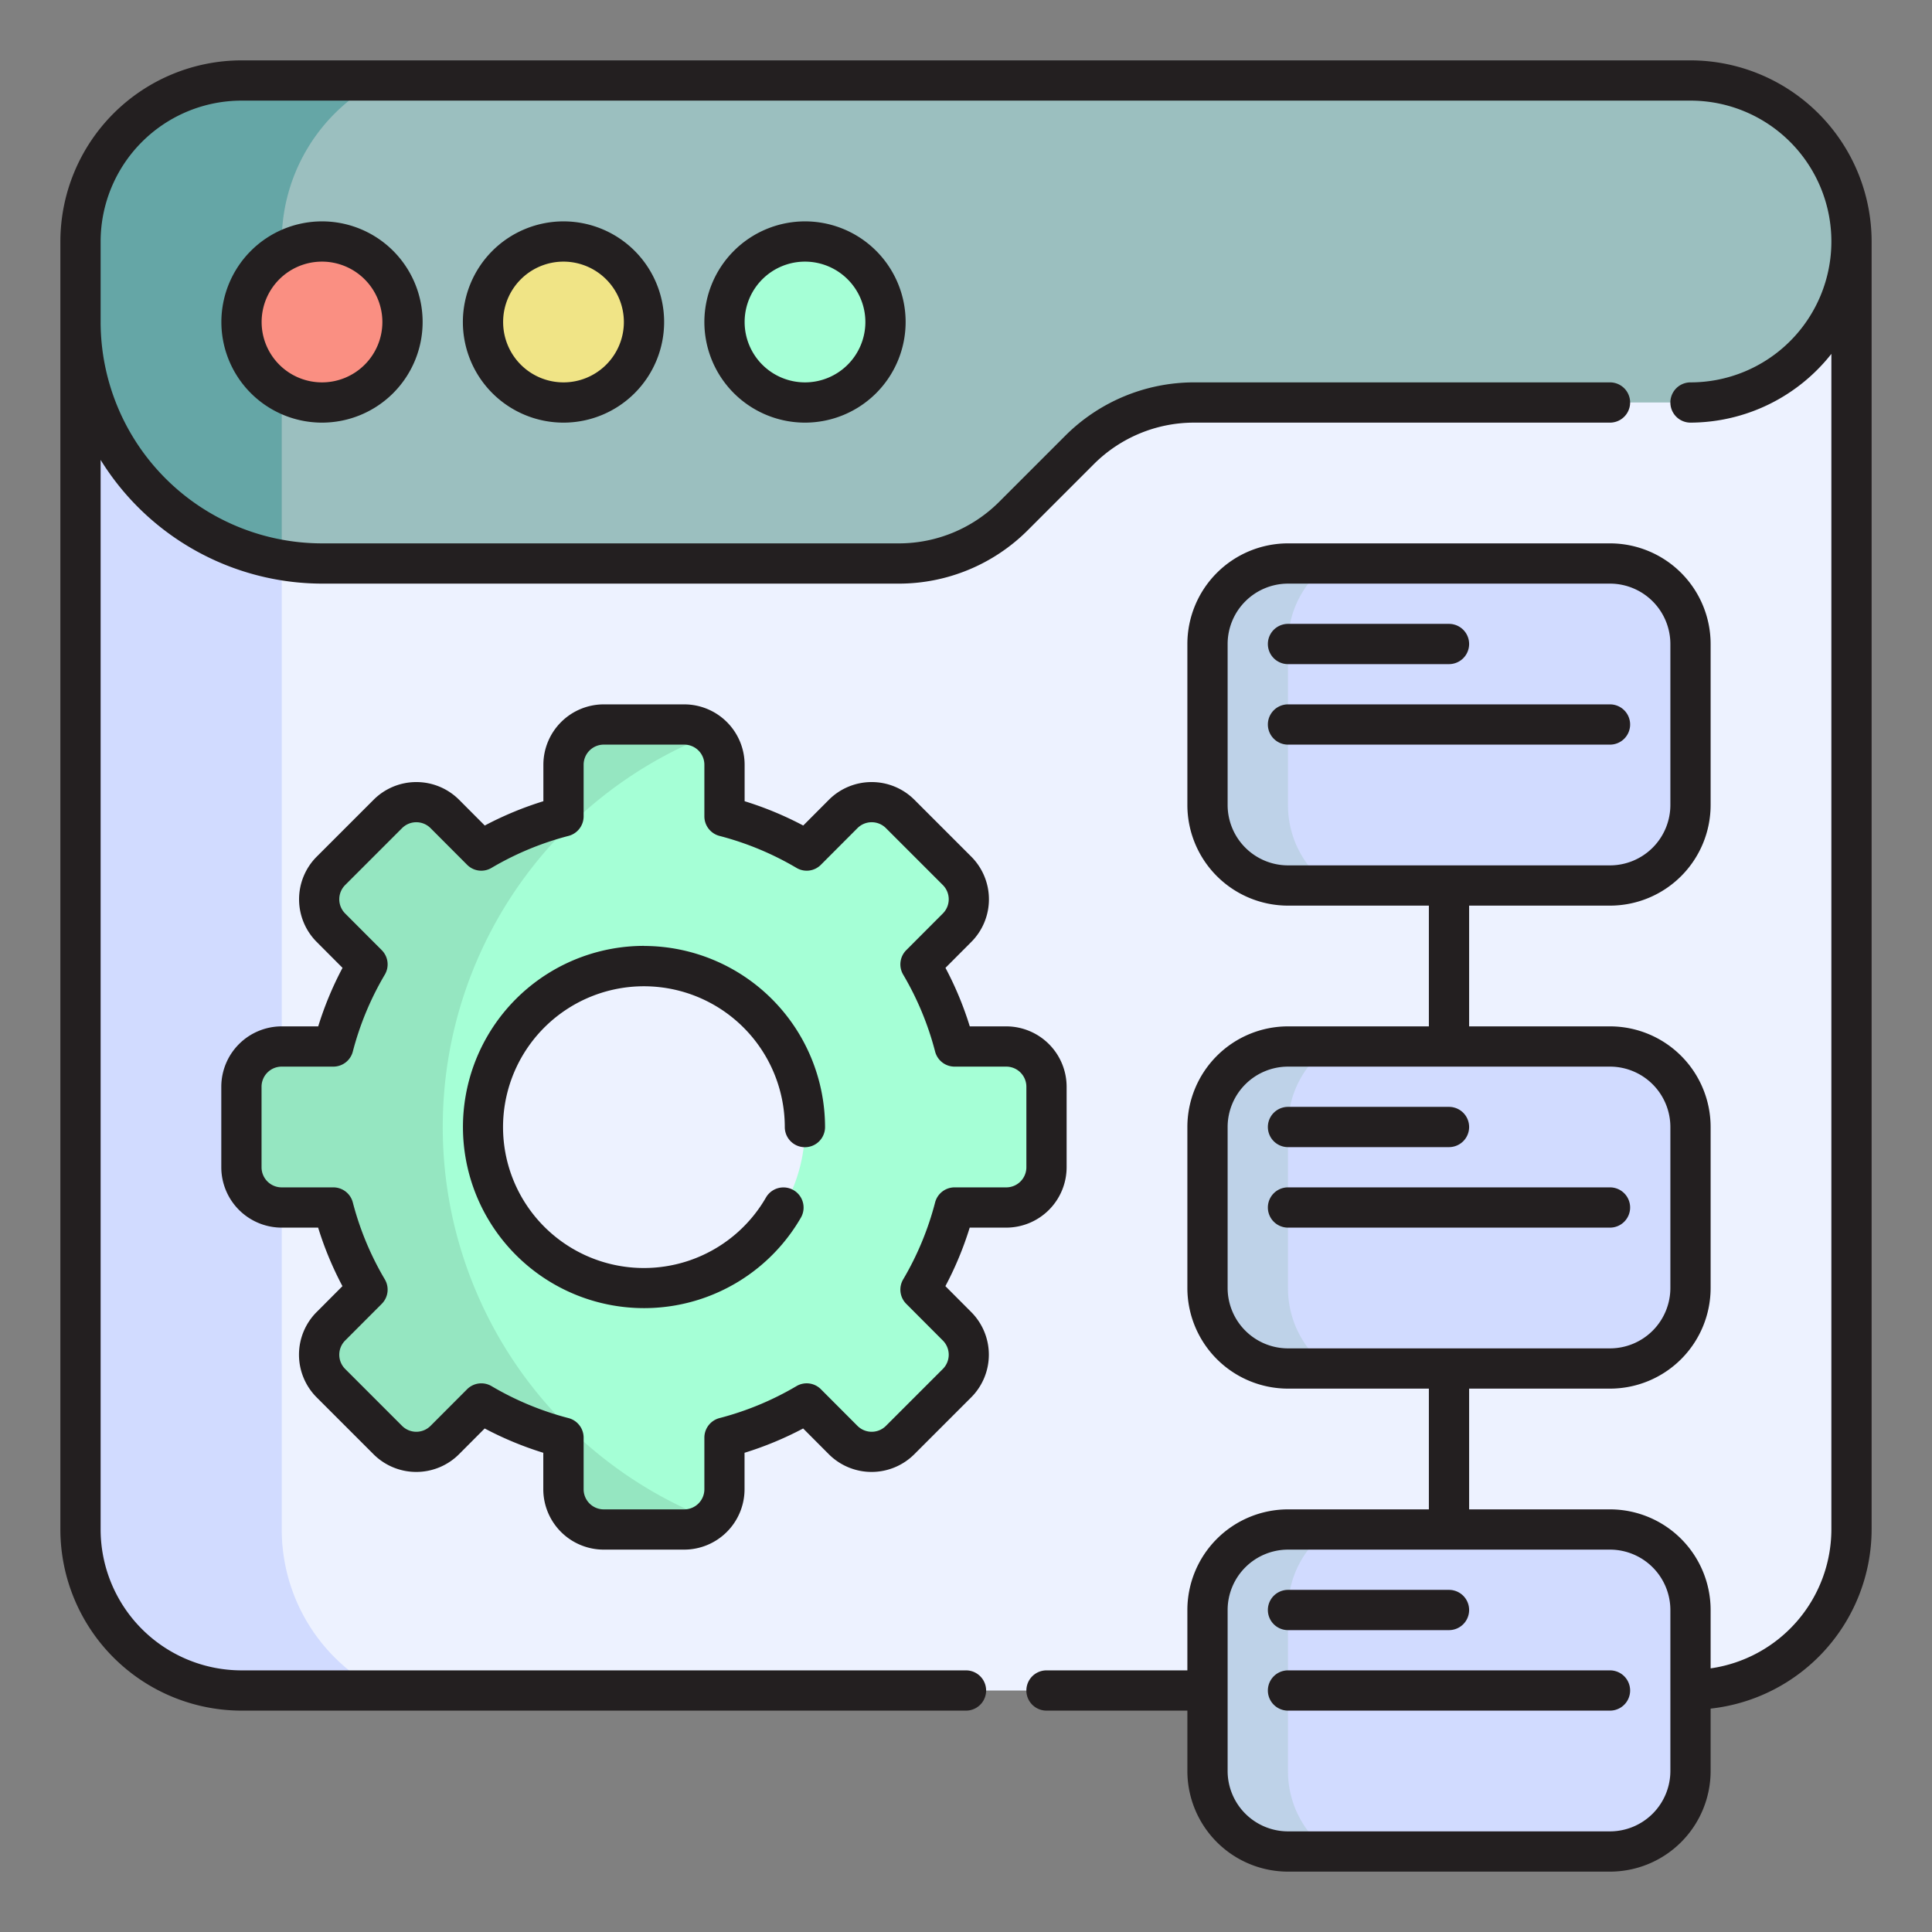 <svg height="512" viewBox="0 0 24 24" width="512" xmlns="http://www.w3.org/2000/svg"><rect x="0" y="0" width="24" height="24" fill="#808080" stroke="none"/><g id="Layer_5" data-name="Layer 5"><rect fill="#edf2ff" height="20" rx="2" width="22" x="1" y="1"/><path d="m4.72 21h-1.72a2.006 2.006 0 0 1 -2-2v-16a2.006 2.006 0 0 1 2-2h1.72a2.247 2.247 0 0 0 -1.22 2v16a2.247 2.247 0 0 0 1.22 2z" fill="#d1dbff"/><path d="m23 3a2.006 2.006 0 0 1 -2 2h-6.17a1.989 1.989 0 0 0 -1.42.59l-.82.82a1.989 1.989 0 0 1 -1.42.59h-7.17a2.071 2.071 0 0 1 -.5-.05 2.99 2.99 0 0 1 -2.5-2.95v-1a2.006 2.006 0 0 1 2-2h18a2.006 2.006 0 0 1 2 2z" fill="#9bbfbf"/><path d="m4.72 1a2.247 2.247 0 0 0 -1.22 2v3.95a2.99 2.99 0 0 1 -2.5-2.95v-1a2.006 2.006 0 0 1 2-2z" fill="#65a6a6"/><circle cx="4" cy="4" fill="#fa8f82" r="1"/><circle cx="7" cy="4" fill="#f0e486" r="1"/><circle cx="10" cy="4" fill="#a5ffd6" r="1"/><g fill="#d1dbff"><rect height="4" rx="1" width="6" x="15" y="7"/><rect height="4" rx="1" width="6" x="15" y="13"/><rect height="4" rx="1" width="6" x="15" y="19"/></g><path d="m16.51 11h-.51a1.003 1.003 0 0 1 -1-1v-2a1.003 1.003 0 0 1 1-1h.51a1.226 1.226 0 0 0 -.51 1v2a1.226 1.226 0 0 0 .51 1z" fill="#bed2e8"/><path d="m16.51 17h-.51a1.003 1.003 0 0 1 -1-1v-2a1.003 1.003 0 0 1 1-1h.51a1.226 1.226 0 0 0 -.51 1v2a1.226 1.226 0 0 0 .51 1z" fill="#bed2e8"/><path d="m16.51 23h-.51a1.003 1.003 0 0 1 -1-1v-2a1.003 1.003 0 0 1 1-1h.51a1.226 1.226 0 0 0 -.51 1v2a1.226 1.226 0 0 0 .51 1z" fill="#bed2e8"/><path d="m7.5 19a.495.495 0 0 1 -.5-.5v-.637l-.174-.056a4.046 4.046 0 0 1 -.684-.286l-.165-.088-.448.456a.526.526 0 0 1 -.361.142.487.487 0 0 1 -.349-.141l-.71-.71a.511.511 0 0 1 .001-.71l.457-.447-.088-.166a3.975 3.975 0 0 1 -.287-.683l-.056-.174h-.637a.495.495 0 0 1 -.5-.5v-1a.495.495 0 0 1 .5-.5h.637l.056-.174a3.995 3.995 0 0 1 .286-.684l.088-.166-.456-.447a.515.515 0 0 1 0-.711l.71-.709a.491.491 0 0 1 .351-.143.52.52 0 0 1 .359.143l.447.457.165-.088a4.046 4.046 0 0 1 .684-.286l.174-.056v-.637a.495.495 0 0 1 .5-.5h1a.495.495 0 0 1 .5.5v.637l.174.056a4.046 4.046 0 0 1 .684.286l.165.088.448-.456a.526.526 0 0 1 .361-.142.487.487 0 0 1 .349.141l.71.71a.511.511 0 0 1 -.001.71l-.457.447.089.166a3.975 3.975 0 0 1 .287.683l.055.175h.637a.495.495 0 0 1 .5.5v1a.495.495 0 0 1 -.5.5h-.637l-.056.174a3.995 3.995 0 0 1 -.286.684l-.088.166.456.446a.515.515 0 0 1 0 .711l-.71.709a.491.491 0 0 1 -.351.143.52.52 0 0 1 -.359-.143l-.447-.457-.165.088a4.046 4.046 0 0 1 -.684.286l-.174.056v.637a.495.495 0 0 1 -.5.5zm.5-7a2 2 0 1 0 2 2 2.002 2.002 0 0 0 -2-2z" fill="#a5ffd6"/><path d="m5.5 14a5.231 5.231 0 0 1 3.34-4.88.561.561 0 0 0 -.34-.12h-1a.495.495 0 0 0 -.5.5v.64l-.17.05a3.859 3.859 0 0 0 -.69.29l-.16.09-.45-.46a.524.524 0 0 0 -.36-.14.5.5 0 0 0 -.35.14l-.71.71a.513.513 0 0 0 0 .71l.46.45-.09.16a3.859 3.859 0 0 0 -.29.69l-.05.17h-.64a.495.495 0 0 0 -.5.5v1a.495.495 0 0 0 .5.5h.64l.05.17a3.859 3.859 0 0 0 .29.69l.09.16-.46.45a.513.513 0 0 0 0 .71l.71.71a.5.5 0 0 0 .35.14.506.506 0 0 0 .36-.14l.45-.46.16.09a3.859 3.859 0 0 0 .69.29l.17.05v.64a.495.495 0 0 0 .5.5h1a.561.561 0 0 0 .34-.12 5.231 5.231 0 0 1 -3.34-4.88z" fill="#95e6c1"/></g><g id="Layer_8" fill="#231f20" data-name="Layer 8"><path d="m12.5 15.25a.751.751 0 0 0 .75-.75v-1a.751.751 0 0 0 -.75-.75h-.453a4.178 4.178 0 0 0 -.302-.727l.32-.321a.75.75 0 0 0 0-1.061l-.707-.707a.751.751 0 0 0 -1.06 0l-.32.321a4.21 4.21 0 0 0 -.728-.302v-.453a.751.751 0 0 0 -.75-.75h-1a.751.751 0 0 0 -.75.75v.453a4.21 4.21 0 0 0 -.728.302l-.32-.321a.751.751 0 0 0 -1.06 0l-.707.707a.75.75 0 0 0 0 1.061l.32.321a4.178 4.178 0 0 0 -.302.727h-.454a.751.751 0 0 0 -.75.75v1a.751.751 0 0 0 .75.75h.453a4.178 4.178 0 0 0 .302.727l-.32.321a.75.75 0 0 0 0 1.061l.707.707a.751.751 0 0 0 1.06 0l.32-.321a4.21 4.21 0 0 0 .728.302v.453a.751.751 0 0 0 .75.75h1a.751.751 0 0 0 .75-.75v-.453a4.21 4.21 0 0 0 .728-.302l.32.321a.751.751 0 0 0 1.06 0l.707-.707a.75.75 0 0 0 0-1.061l-.32-.321a4.178 4.178 0 0 0 .302-.727zm-.884-.312a3.712 3.712 0 0 1 -.397.956.25.25 0 0 0 .039.303l.454.455a.25.25 0 0 1 0 .354l-.707.707a.25.25 0 0 1 -.353 0l-.454-.455a.249.249 0 0 0 -.304-.039 3.719 3.719 0 0 1 -.956.397.251.251 0 0 0 -.188.242v.642a.25.25 0 0 1 -.25.25h-1a.25.25 0 0 1 -.25-.25v-.642a.251.251 0 0 0 -.188-.242 3.719 3.719 0 0 1 -.956-.397.25.25 0 0 0 -.304.039l-.454.455a.25.25 0 0 1 -.353 0l-.707-.707a.25.25 0 0 1 0-.354l.454-.455a.25.25 0 0 0 .039-.303 3.712 3.712 0 0 1 -.398-.956.25.25 0 0 0 -.242-.188h-.642a.25.25 0 0 1 -.25-.25v-1a.25.25 0 0 1 .25-.25h.642a.25.25 0 0 0 .242-.188 3.712 3.712 0 0 1 .398-.956.25.25 0 0 0 -.039-.303l-.454-.455a.25.25 0 0 1 0-.354l.707-.707a.25.25 0 0 1 .353 0l.454.455a.248.248 0 0 0 .304.039 3.719 3.719 0 0 1 .956-.397.251.251 0 0 0 .188-.242v-.642a.25.25 0 0 1 .25-.25h1a.25.25 0 0 1 .25.25v.642a.251.251 0 0 0 .188.242 3.719 3.719 0 0 1 .956.397.248.248 0 0 0 .304-.039l.454-.455a.25.25 0 0 1 .353 0l.707.707a.25.25 0 0 1 0 .354l-.454.455a.25.25 0 0 0 -.039.303 3.712 3.712 0 0 1 .397.956.25.25 0 0 0 .242.188h.642a.25.25 0 0 1 .25.25v1a.25.25 0 0 1 -.25.25h-.642a.25.25 0 0 0 -.242.188z"/><path d="m8 11.75a2.25 2.25 0 1 0 1.949 3.376.25.25 0 0 0 -.434-.25 1.75 1.75 0 1 1 .234-.875.25.25 0 0 0 .5 0 2.253 2.253 0 0 0 -2.25-2.25z"/><path d="m21 .75h-18a2.253 2.253 0 0 0 -2.25 2.25v16a2.253 2.253 0 0 0 2.25 2.25h9a.25.25 0 0 0 0-.5h-9a1.752 1.752 0 0 1 -1.75-1.75v-13.287a3.242 3.242 0 0 0 2.75 1.537h7.172a2.266 2.266 0 0 0 1.591-.659l.828-.828a1.762 1.762 0 0 1 1.237-.513h5.172a.25.25 0 0 0 0-.5h-5.172a2.266 2.266 0 0 0 -1.591.659l-.828.828a1.762 1.762 0 0 1 -1.237.513h-7.172a2.753 2.753 0 0 1 -2.75-2.75v-1a1.752 1.752 0 0 1 1.75-1.75h18a1.75 1.75 0 0 1 0 3.5.25.25 0 0 0 0 .5 2.237 2.237 0 0 0 1.75-.854v14.604a1.747 1.747 0 0 1 -1.5 1.725v-.725a1.251 1.251 0 0 0 -1.25-1.25h-1.75v-1.5h1.75a1.251 1.251 0 0 0 1.25-1.25v-2a1.251 1.251 0 0 0 -1.25-1.25h-1.75v-1.5h1.75a1.251 1.251 0 0 0 1.25-1.25v-2a1.251 1.251 0 0 0 -1.25-1.25h-4a1.251 1.251 0 0 0 -1.25 1.25v2a1.251 1.251 0 0 0 1.25 1.25h1.75v1.5h-1.75a1.251 1.251 0 0 0 -1.25 1.25v2a1.251 1.251 0 0 0 1.25 1.25h1.75v1.5h-1.75a1.251 1.251 0 0 0 -1.25 1.25v.75h-1.75a.25.25 0 0 0 0 .5h1.75v.75a1.251 1.251 0 0 0 1.25 1.25h4a1.251 1.251 0 0 0 1.25-1.25v-.775a2.245 2.245 0 0 0 2-2.225v-16a2.253 2.253 0 0 0 -2.25-2.25zm-5.75 9.25v-2a.751.751 0 0 1 .75-.75h4a.751.751 0 0 1 .75.75v2a.751.751 0 0 1 -.75.75h-4a.751.751 0 0 1 -.75-.75zm0 6v-2a.751.751 0 0 1 .75-.75h4a.751.751 0 0 1 .75.75v2a.751.751 0 0 1 -.75.75h-4a.751.751 0 0 1 -.75-.75zm5.5 6a.751.751 0 0 1 -.75.75h-4a.751.751 0 0 1 -.75-.75v-2a.751.751 0 0 1 .75-.75h4a.751.751 0 0 1 .75.75z"/><path d="m2.75 4a1.25 1.25 0 1 0 1.25-1.25 1.251 1.251 0 0 0 -1.25 1.25zm2 0a.75.75 0 1 1 -.75-.75.751.751 0 0 1 .75.75z"/><path d="m5.75 4a1.25 1.25 0 1 0 1.25-1.25 1.251 1.251 0 0 0 -1.25 1.25zm2 0a.75.75 0 1 1 -.75-.75.751.751 0 0 1 .75.75z"/><path d="m8.75 4a1.25 1.25 0 1 0 1.25-1.25 1.251 1.251 0 0 0 -1.25 1.25zm2 0a.75.75 0 1 1 -.75-.75.751.751 0 0 1 .75.75z"/><path d="m16 8.25h2a.25.25 0 0 0 0-.5h-2a.25.25 0 0 0 0 .5z"/><path d="m20.25 9a.25.25 0 0 0 -.25-.25h-4a.25.25 0 0 0 0 .5h4a.25.25 0 0 0 .25-.25z"/><path d="m16 14.25h2a.25.25 0 0 0 0-.5h-2a.25.25 0 0 0 0 .5z"/><path d="m20.25 15a.25.25 0 0 0 -.25-.25h-4a.25.25 0 0 0 0 .5h4a.25.25 0 0 0 .25-.25z"/><path d="m16 20.25h2a.25.25 0 0 0 0-.5h-2a.25.25 0 0 0 0 .5z"/><path d="m20 20.75h-4a.25.25 0 0 0 0 .5h4a.25.25 0 0 0 0-.5z"/></g></svg>